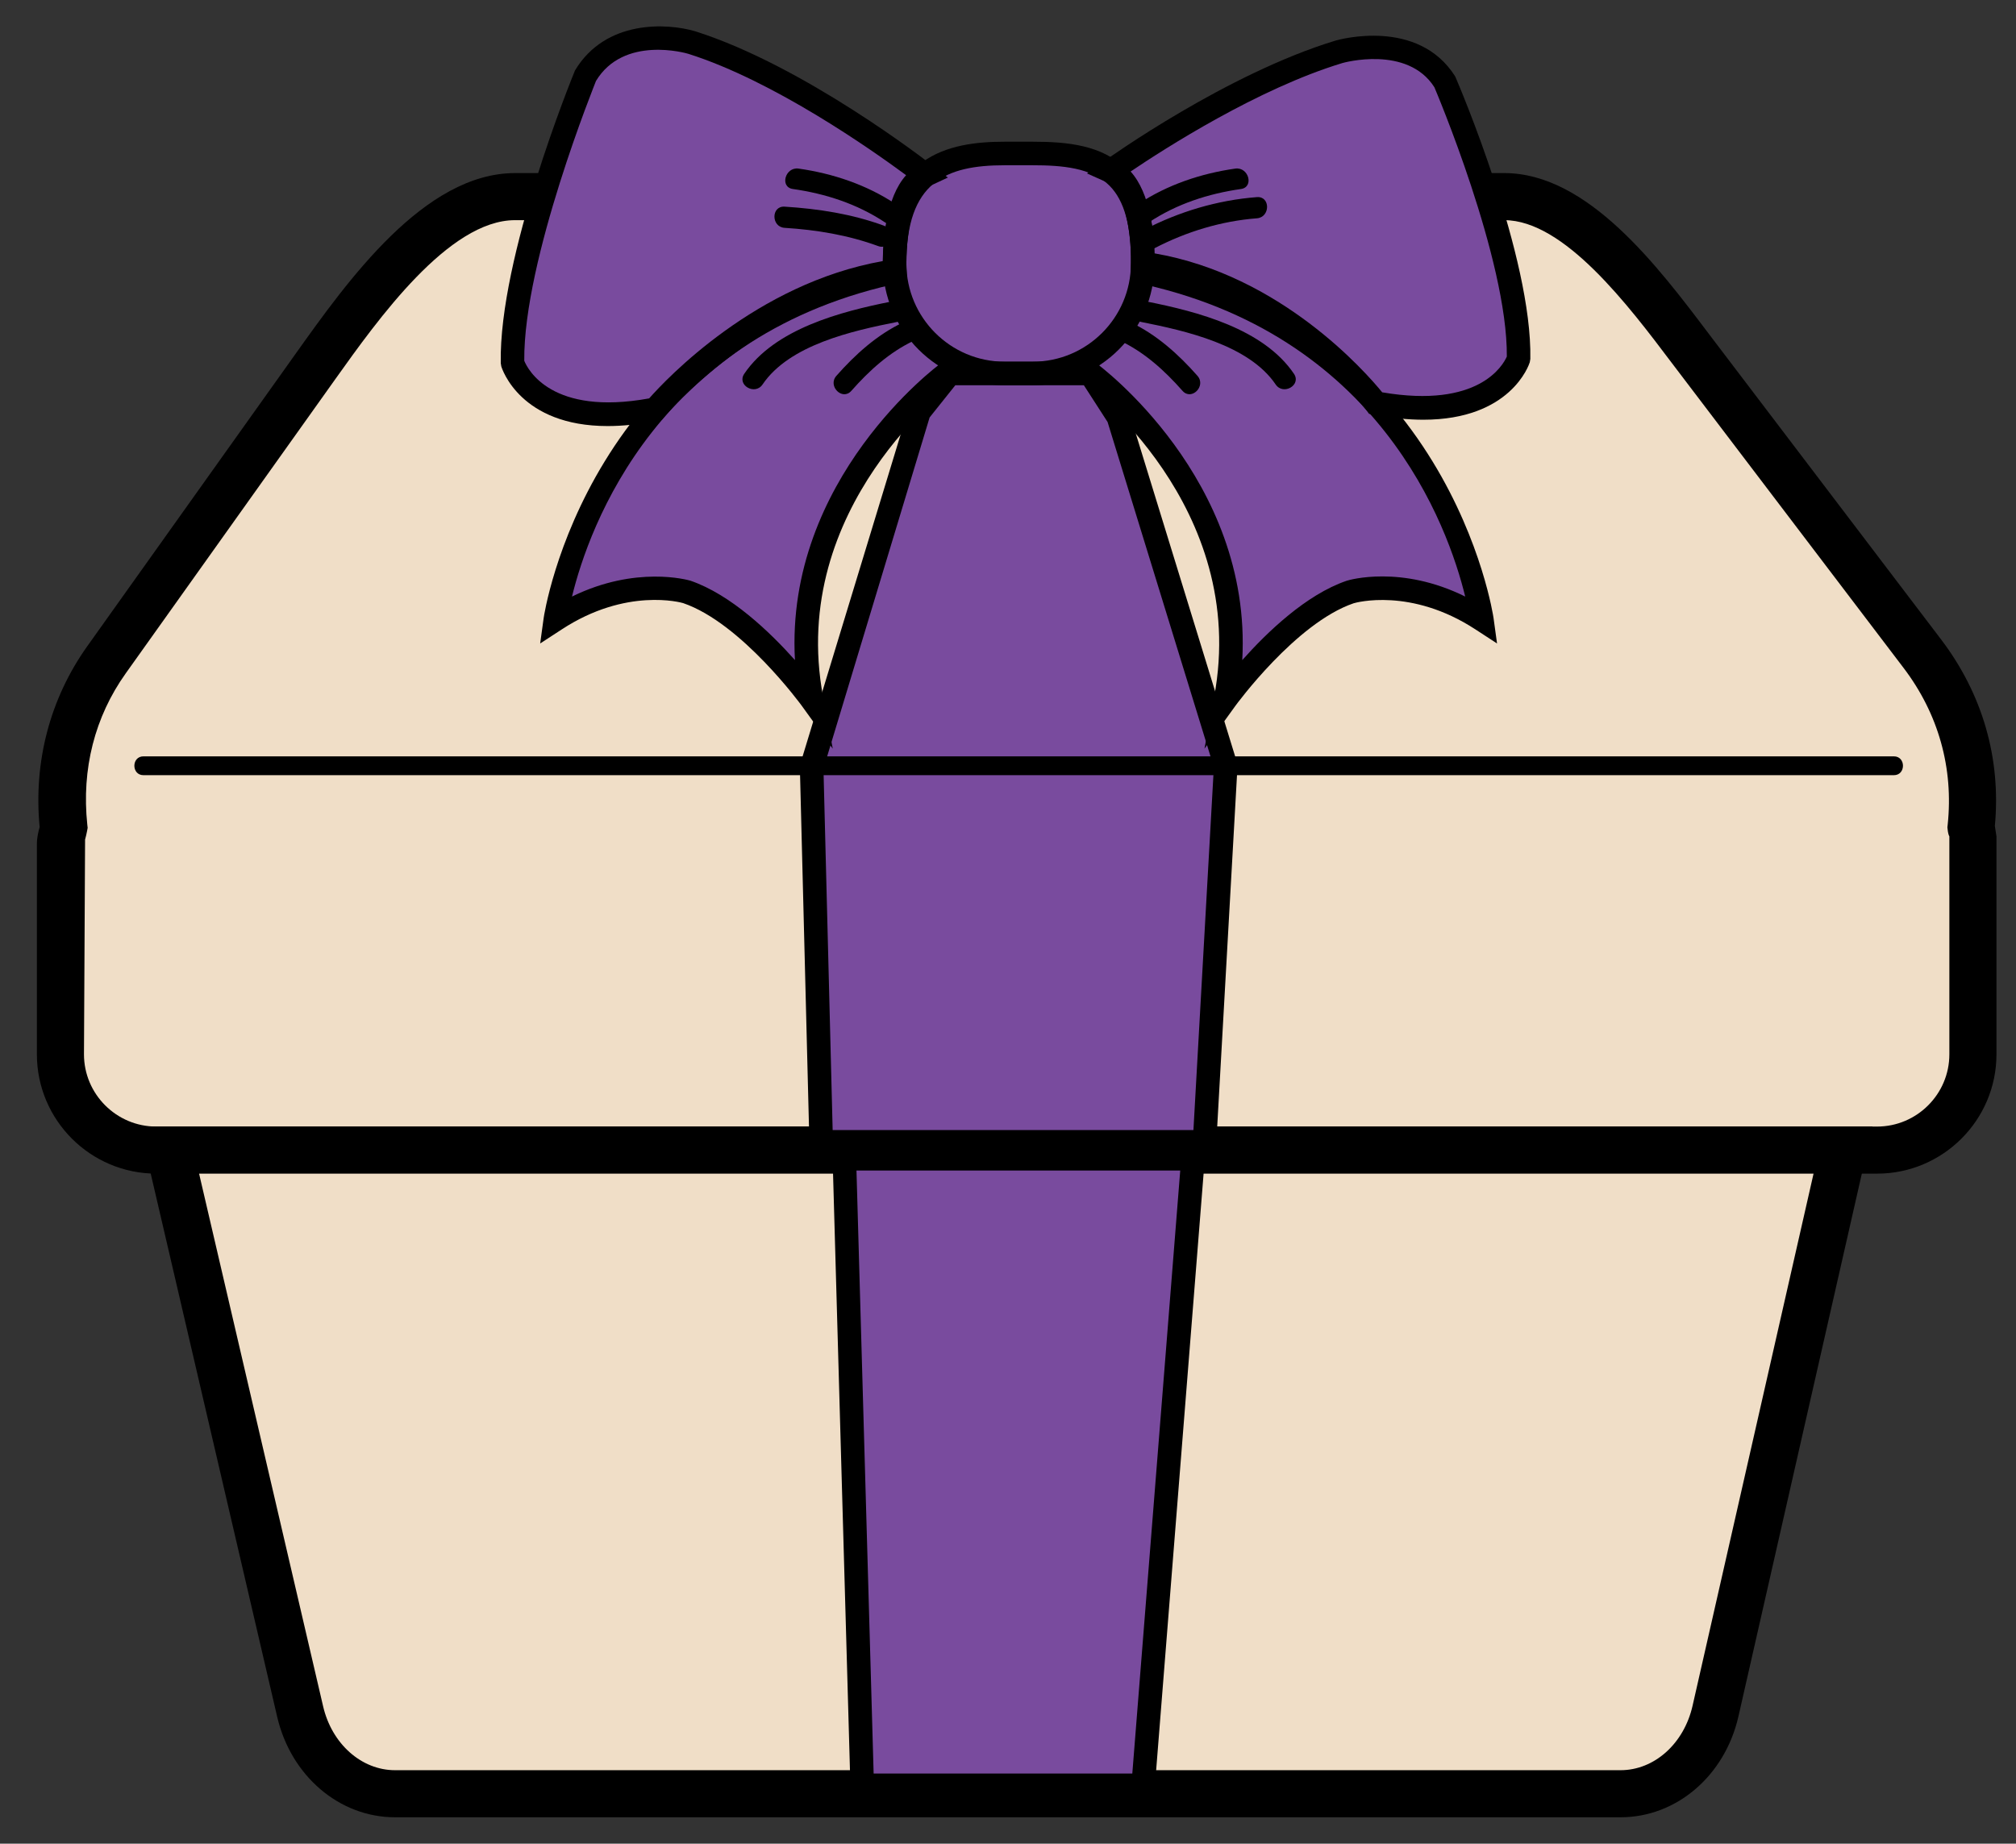 <?xml version="1.0" encoding="utf-8"?>
<!-- Generator: Adobe Illustrator 16.0.0, SVG Export Plug-In . SVG Version: 6.00 Build 0)  -->
<!DOCTYPE svg PUBLIC "-//W3C//DTD SVG 1.1//EN" "http://www.w3.org/Graphics/SVG/1.1/DTD/svg11.dtd">
<svg version="1.1" id="Layer_1" xmlns="http://www.w3.org/2000/svg" xmlns:xlink="http://www.w3.org/1999/xlink" x="0px" y="0px"
	 width="232.44px" height="212.6px" viewBox="0 0 232.44 212.6" enable-background="new 0 0 232.44 212.6" xml:space="preserve">
<rect x="0" y="0" width="232.44" height="212.6" fill="#333333" stroke="none"/>
<g>
	<g>
		<g>
			<path fill="#F0DEC7" d="M227.262,95.399c0.715-6.727-0.912-13.826-5.631-20.031l-25.58-33.647
				c-5.371-7.063-13.734-19.044-22.607-19.044H59.38c-9.185,0-17.803,12.274-23.132,19.756L12.284,76.081
				c-4.313,6.057-5.598,12.83-4.917,19.281c-0.117,0.67-0.4,1.279-0.4,1.984v24.219c0,6.107,4.951,11.057,11.057,11.057h198.395
				c6.105,0,11.055-4.949,11.055-11.057V96.452C227.473,96.079,227.297,95.765,227.262,95.399z"/>
			<path d="M216.418,135.335H18.023c-7.593,0-13.77-6.172-13.77-13.764V97.349c0-0.816,0.186-1.484,0.318-1.982
				c-0.716-7.443,1.151-14.762,5.504-20.869l23.961-33.638c6.061-8.516,14.889-20.901,25.345-20.901h114.063
				c9.607,0,17.699,10.742,23.609,18.579l26.74,35.185c4.793,6.301,6.936,13.744,6.209,21.527l0.186,1.199v25.123
				C230.188,129.163,224.01,135.335,216.418,135.335z M59.381,25.387c-7.657,0-15.822,11.463-20.7,18.303L14.497,77.646
				c-3.574,5.018-5.106,11.039-4.433,17.436l0.042,0.381l-0.069,0.371c-0.058,0.328-0.143,0.658-0.228,0.977l-0.127,24.762
				c0,4.592,3.743,8.334,8.34,8.334h198.395c4.598,0,8.34-3.742,8.34-8.334V96.448c-0.09-0.148-0.164-0.457-0.195-0.773
				l-0.033-0.277l0.033-0.285c0.693-6.543-1.066-12.811-5.09-18.102l-26.756-35.208c-4.926-6.533-12.371-16.416-19.273-16.416
				H59.381z"/>
		</g>
		<path fill="#FFFFFF" d="M36.812,204.308"/>
		<g>
			<path fill="#F0DEC7" d="M34.607,197.368l-15.076-64.746H212.5l-14.701,64.674c-1.275,5.613-5.787,9.541-10.957,9.541H45.547
				C40.402,206.837,35.906,202.946,34.607,197.368z"/>
			<path d="M186.842,209.556H45.547c-6.41,0-11.994-4.76-13.584-11.568l-15.848-68.082h199.784l-15.457,67.996
				C198.889,204.763,193.295,209.556,186.842,209.556z M37.254,196.757c1.007,4.338,4.422,7.369,8.292,7.369h141.295
				c3.896,0,7.316-3.053,8.309-7.434l13.949-61.357H22.954L37.254,196.757z"/>
		</g>
	</g>
	<g>
		<path fill="#794B9E" d="M119.066,43.066h-3.234c-6.977,0-12.685-5.709-12.685-12.686l0,0c0-10.695,5.708-12.686,12.685-12.686
			h3.234c6.977,0,12.83,1.244,12.686,12.686l0,0C131.752,37.357,126.043,43.066,119.066,43.066z"/>
		<g>
			<g>
				<polygon fill="#794B9E" points="97.354,133.614 99.405,205.868 131.805,205.868 137.547,133.614 				"/>
			</g>
			<polygon fill="#794B9E" points="94.679,131.669 93.58,88.448 105.958,47.486 109.494,43.066 125.701,43.066 128.943,48.076 
				141.32,88.302 138.883,131.669 			"/>
			<path fill="#794B9E" d="M106.706,20.176c0,0-14.445-11.306-26.91-15.253c0,0-8.458-2.554-12.242,3.715
				c0,0-8.681,21.129-8.458,33.202c0,0,2.449,8.127,16.472,5.341c0,0,11.352-13.599,27.601-15.921
				C103.167,31.26,102.699,22.034,106.706,20.176z"/>
			<path fill="#794B9E" d="M109.183,43.066c0,0-19.952,14.438-15.619,37.546c0,0-7.133-9.879-14.365-12.348
				c0,0-7.056-2.117-15.17,3.176c0,0,4.535-32.988,39.84-40.22"/>
			<path fill="#794B9E" d="M125.701,43.066c0,0,19.953,14.438,15.619,37.546c0,0,7.133-9.879,14.365-12.348
				c0,0,7.057-2.117,15.17,3.176c0,0-4.535-32.988-39.84-40.22"/>
			<path fill="#794B9E" d="M128.043,19.723c0,0,13.879-9.967,26.344-13.751c0,0,8.459-2.448,12.242,3.562
				c0,0,8.68,20.255,8.459,31.83c0,0-2.449,7.79-16.473,5.119c0,0-10.615-13.877-26.863-16.103
				C131.752,30.38,132.049,21.503,128.043,19.723z"/>
		</g>
	</g>
	<g id="bow_outline_3_">
		<g>
			<path d="M164.105,48.399c-1.686,0-3.59-0.181-5.742-0.583l-0.51-0.096l-0.313-0.414c-0.105-0.138-10.492-13.457-25.975-15.578
				l-1.209-0.169l0.037-1.22c0.068-2.068-0.324-8.229-2.9-9.375L125.33,20l1.926-1.378c0.572-0.414,14.199-10.139,26.738-13.945
				c0.408-0.116,9.512-2.651,13.787,4.136c0.455,1.028,8.891,20.849,8.662,32.577l-0.063,0.382
				C176.285,42.089,174.158,48.399,164.105,48.399z M159.365,45.239c11.123,1.898,13.93-3.118,14.369-4.125
				c0.09-11.198-8.266-30.849-8.352-31.051c-3.111-4.898-10.541-2.82-10.619-2.789c-9.725,2.948-20.504,9.873-24.406,12.503
				c2.289,2.535,2.697,7.18,2.752,9.438C147.664,31.718,157.441,42.884,159.365,45.239z"/>
		</g>
		<g>
			<path d="M138.873,86.331l1.113-5.971c4.119-21.961-14.889-36.055-15.08-36.193l1.59-2.206
				c0.191,0.139,17.896,13.235,16.734,34.157c2.848-3.201,7.359-7.549,12.016-9.141c0.318-0.115,6.32-1.844,13.689,1.814
				c-1.961-8.039-9.898-30.447-38.191-36.247l0.541-2.651c35.838,7.338,40.869,41.029,40.916,41.369l0.404,2.938l-2.492-1.623
				c-7.439-4.857-13.781-3.096-14.045-3.012c-6.676,2.279-13.574,11.75-13.645,11.846L138.873,86.331z"/>
		</g>
		<g>
			<path d="M96.014,86.331l-3.553-4.92c-0.069-0.096-6.967-9.566-13.701-11.867c-0.217-0.063-6.548-1.834-13.987,3.033L62.281,74.2
				l0.403-2.938c0.047-0.34,5.08-34.031,40.917-41.369l0.541,2.651c-28.293,5.8-36.23,28.208-38.192,36.247
				c7.37-3.617,13.362-1.91,13.638-1.836c4.692,1.602,9.215,5.961,12.068,9.162C90.489,55.197,108.199,42.1,108.39,41.961
				l1.591,2.206c-0.191,0.138-19.2,14.231-15.08,36.193L96.014,86.331z"/>
		</g>
		<g>
			<path d="M70.065,49.13c-10.059,0-12.174-6.564-12.27-6.893l-0.059-0.371C57.514,29.65,65.939,9.002,66.295,8.123
				C69.821,2.248,76.91,2.64,80.187,3.616c12.572,3.998,26.756,15.026,27.355,15.493l1.744,1.368l-2.009,0.934
				c-2.593,1.198-2.863,7.624-2.752,9.788l0.058,1.229l-1.225,0.181c-15.557,2.216-26.639,15.313-26.745,15.44l-0.308,0.371
				l-0.472,0.095C73.67,48.94,71.756,49.13,70.065,49.13z M60.446,41.601c0.403,0.997,3.155,6.384,14.401,4.338
				c1.967-2.228,12.317-13.245,26.941-15.833c0.011-2.354,0.334-7.296,2.683-9.904C100.58,17.328,89.259,9.342,79.386,6.214
				C79.1,6.119,71.894,4.061,68.713,9.342C68.723,9.364,60.34,29.905,60.446,41.601z"/>
		</g>
		<g>
			<path d="M140.166,133.022H93.353l-1.135-44.75l12.678-41.634l3.945-4.931h17.597l3.803,5.971l12.449,40.456l-0.01,0.244
				L140.166,133.022z M96.003,130.308H137.6l2.354-41.834l-12.252-39.81l-2.736-4.241h-14.82l-2.964,3.712L94.943,88.632
				L96.003,130.308z"/>
		</g>
		<g>
			<path d="M119.068,44.422h-3.234c-7.747,0-14.046-6.3-14.046-14.041c0-12.449,7.508-14.04,14.046-14.04h3.234
				c3.982,0,8.043,0.382,10.795,3.171c2.248,2.27,3.309,5.832,3.246,10.891C133.109,38.123,126.809,44.422,119.068,44.422z
				 M115.834,19.056c-6.803,0-11.331,1.93-11.331,11.325c0,6.246,5.085,11.326,11.331,11.326h3.234
				c6.246,0,11.326-5.08,11.326-11.326c0.053-4.305-0.754-7.232-2.461-8.96c-2.053-2.079-5.473-2.365-8.865-2.365H115.834z"/>
		</g>
		<path d="M133.055,207.224H98.087l-2.126-74.965h43.055L133.055,207.224z M100.728,204.509h29.825l5.525-69.535H98.75
			L100.728,204.509z"/>
		<g>
			<path fill="#D55431" d="M131.871,24.569c0,0,4.924-3.382,10.877-3.95"/>
			<path d="M132.488,25.625c3.188-2.112,6.826-3.294,10.586-3.828c1.551-0.221,0.891-2.575-0.65-2.356
				c-3.947,0.562-7.822,1.857-11.168,4.074C129.951,24.379,131.172,26.496,132.488,25.625L132.488,25.625z"/>
		</g>
		<g>
			<path fill="#D55431" d="M132.533,27.55c0,0,6.406-3.413,12.385-3.599"/>
			<path d="M133.15,28.605c3.652-1.894,7.664-3.116,11.768-3.432c1.557-0.12,1.57-2.564,0-2.443
				c-4.547,0.35-8.951,1.667-13.002,3.766C130.52,27.218,131.754,29.328,133.15,28.605L133.15,28.605z"/>
		</g>
		<g>
			<path d="M131.578,37.126c5.115,1.017,12.412,2.648,15.502,7.207c0.877,1.295,2.996,0.073,2.109-1.232
				c-3.521-5.197-11.123-7.17-16.963-8.33C130.691,34.465,130.035,36.82,131.578,37.126L131.578,37.126z"/>
		</g>
		<g>
			<path fill="#D55431" d="M129.717,38.214c0,0,4.092,1.82,7.484,5.988"/>
			<path d="M129.1,39.27c2.848,1.338,5.174,3.459,7.238,5.796c1.041,1.182,2.764-0.553,1.727-1.728
				c-2.184-2.475-4.713-4.76-7.732-6.179C128.918,36.495,127.676,38.601,129.1,39.27L129.1,39.27z"/>
		</g>
		<g>
			<path fill="#D55431" d="M102.625,24.569c0,0-4.923-3.382-10.877-3.95"/>
			<path d="M103.241,23.514c-3.347-2.217-7.22-3.513-11.169-4.074c-1.538-0.218-2.203,2.136-0.65,2.356
				c3.76,0.534,7.4,1.717,10.585,3.828C103.322,26.496,104.547,24.38,103.241,23.514L103.241,23.514z"/>
		</g>
		<g>
			<path fill="#D55431" d="M101.576,27.197c0,0-5.129-1.96-11.108-2.146"/>
			<path d="M101.9,26.018c-3.672-1.345-7.546-1.945-11.433-2.188c-1.57-0.099-1.564,2.346,0,2.443
				c3.672,0.229,7.318,0.832,10.783,2.102C102.73,28.917,103.367,26.556,101.9,26.018L101.9,26.018z"/>
		</g>
		<g>
			<path d="M102.774,34.77c-5.832,1.159-13.442,3.138-16.963,8.331c-0.885,1.305,1.231,2.528,2.11,1.232
				c3.104-4.578,10.359-6.185,15.502-7.207C104.965,36.82,104.313,34.464,102.774,34.77L102.774,34.77z"/>
		</g>
		<g>
			<path fill="#D55431" d="M104.78,38.214c0,0-4.093,1.82-7.485,5.988"/>
			<path d="M104.164,37.16c-3.02,1.419-5.548,3.704-7.732,6.179c-1.037,1.175,0.685,2.909,1.728,1.728
				c2.063-2.337,4.39-4.458,7.237-5.796C106.819,38.601,105.58,36.495,104.164,37.16L104.164,37.16z"/>
		</g>
		<g>
			<line fill="#D55431" x1="16.541" y1="88.302" x2="218.359" y2="88.302"/>
			<path d="M16.541,89.388c67.273,0,134.547,0,201.818,0c1.398,0,1.4-2.172,0-2.172c-67.271,0-134.545,0-201.818,0
				C15.144,87.216,15.142,89.388,16.541,89.388L16.541,89.388z"/>
		</g>
	</g>
</g>
</svg>
